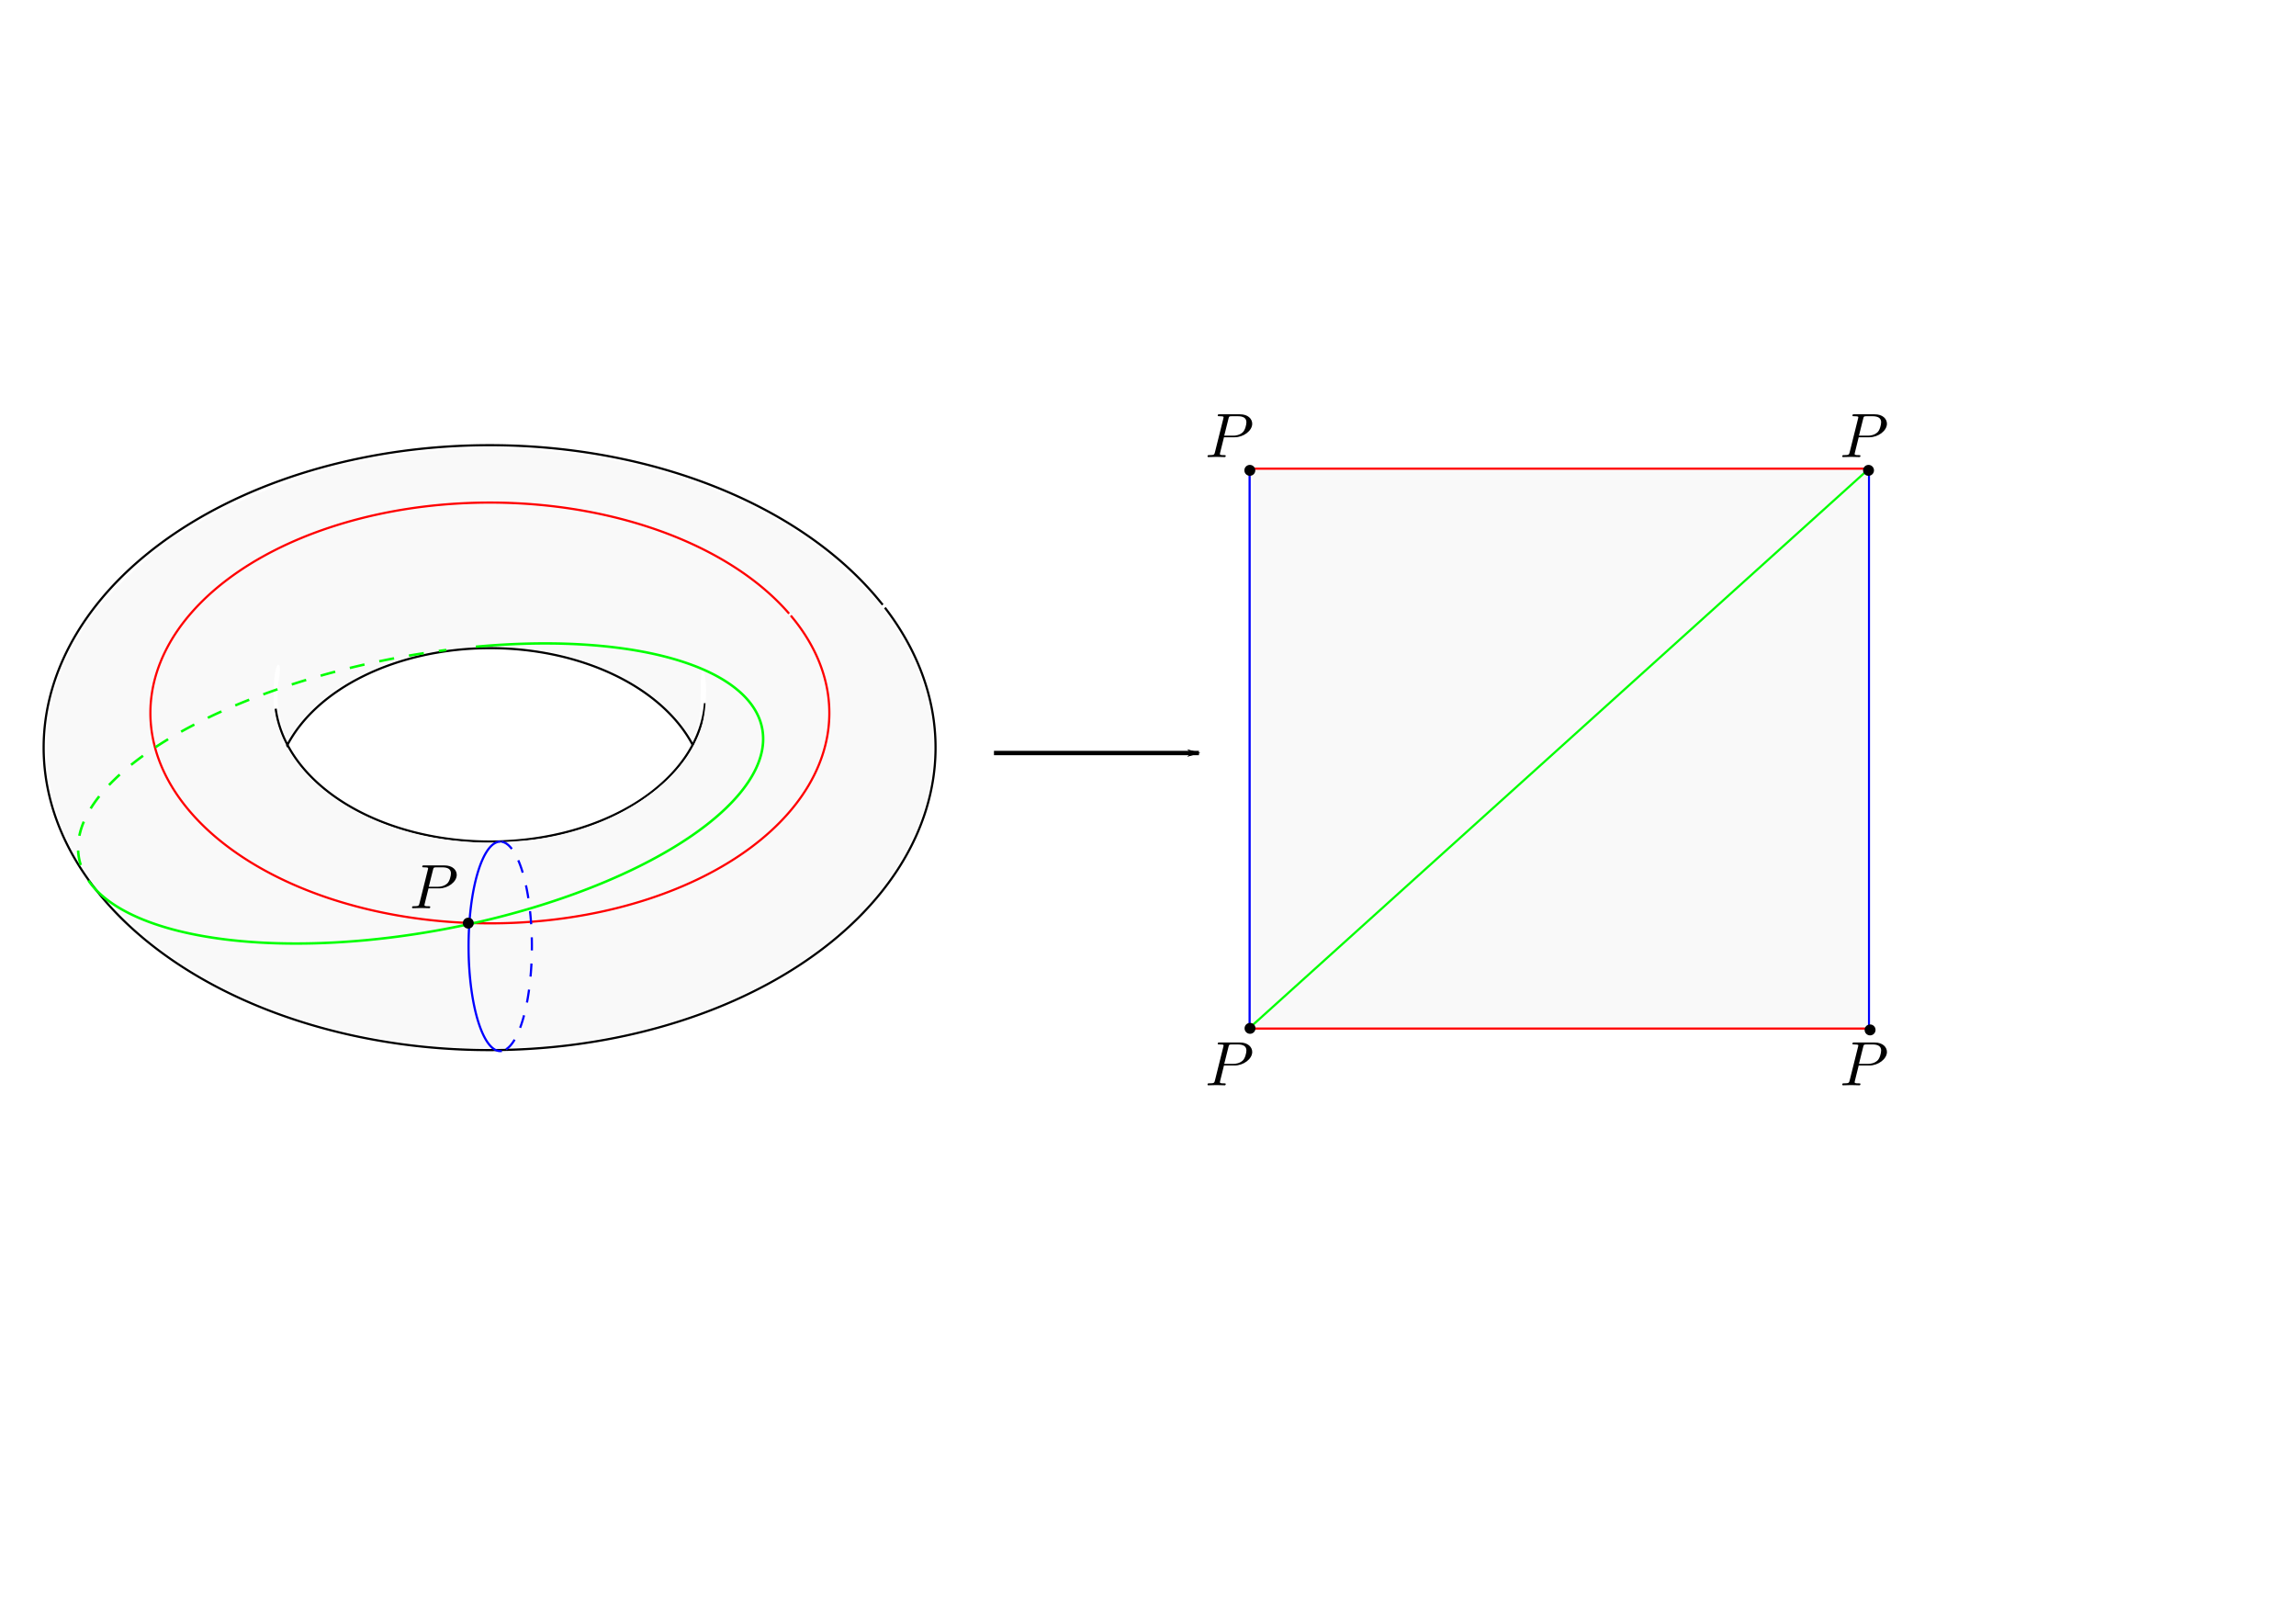 <?xml version="1.0" encoding="UTF-8" standalone="no"?>
<!-- Created with Inkscape (http://www.inkscape.org/) -->

<svg
   xmlns:dc="http://purl.org/dc/elements/1.1/"
   xmlns:cc="http://creativecommons.org/ns#"
   xmlns:rdf="http://www.w3.org/1999/02/22-rdf-syntax-ns#"
   xmlns:svg="http://www.w3.org/2000/svg"
   xmlns="http://www.w3.org/2000/svg"
   version="1.1"
   width="1052.362"
   height="744.094"
   id="svg2">
  <defs
     id="defs4">
    <marker
       refX="0"
       refY="0"
       orient="auto"
       id="Arrow1Lend"
       style="overflow:visible">
      <path
         d="M 0,0 5,-5 -12.5,0 5,5 0,0 z"
         transform="matrix(-0.8,0,0,-0.8,-10,0)"
         id="path4957"
         style="fill-rule:evenodd;stroke:#000000;stroke-width:1pt" />
    </marker>
    <filter
       color-interpolation-filters="sRGB"
       id="filter3103">
      <feGaussianBlur
         id="feGaussianBlur3105"
         result="result6"
         stdDeviation="3"
         in="SourceGraphic" />
      <feColorMatrix
         id="feColorMatrix3107"
         values="1 0 0 0 0 0 1 0 0 0 0 0 1 0 0 0 0 0 1 0 "
         result="result7"
         in="SourceGraphic" />
      <feComposite
         in2="result7"
         operator="in"
         in="result6"
         id="feComposite3109" />
    </filter>
  </defs>
  <g
     transform="translate(0,-308.268)"
     id="layer1">
    <g
       transform="translate(-114.147,119.198)"
       id="g4271">
      <rect
         width="878.571"
         height="411.429"
         x="7.143"
         y="142.666"
         transform="translate(114.147,189.07)"
         id="rect4362"
         style="fill:none;stroke:none" />
      <path
         d="M 459.004,588.589 A 208.571,141.429 0 0 1 42.988,593.957"
         transform="matrix(0.473,0,0,0.473,220.175,232.906)"
         id="path4383"
         style="fill:none;stroke:#000000;stroke-width:2.116;stroke-miterlimit:4;stroke-dasharray:none" />
      <path
         d="M 435.597,515.774 A 208.571,141.429 0 1 1 434.558,514.442"
         transform="matrix(0.98,0,0,0.98,92.858,-37.914)"
         id="path4383-2"
         style="fill:none;stroke:#000000;stroke-width:1.02;stroke-miterlimit:4;stroke-dasharray:none" />
      <path
         d="M 53.241,535.718 A 208.571,141.429 0 0 1 447.297,533.98"
         transform="matrix(0.473,0,0,0.473,220.175,278.064)"
         id="path4383-27"
         style="fill:none;stroke:#000000;stroke-width:2.116;stroke-miterlimit:4;stroke-dasharray:none" />
      <path
         d="M 210.033,480.065 C 157.591,476.859 112.845,462.48 76.958,437.302 65.281,429.11 47.902,411.941 41.161,401.938 27.477,381.632 21.508,363.644 21.466,342.579 c -0.042,-20.878 6.335,-39.658 20.316,-59.831 6.444,-9.297 24.122,-26.572 35.416,-34.607 19.645,-13.977 53.367,-28.71 80.307,-35.087 77.506,-18.345 163.708,-3.131 219.001,38.653 6.667,5.038 29.744,27 28.371,27 -0.248,0 1.772,3.296 4.489,7.324 9.088,13.471 14.395,26.489 17.356,42.572 1.662,9.025 0.715,28.027 -1.867,37.482 -13.009,47.633 -58.867,86.094 -124.139,104.116 -28.089,7.755 -63.019,11.555 -90.683,9.864 l 0,0 z m 29.62,-94.77 c 37.483,-2.781 72.374,-24.418 81.5,-50.539 2.063,-5.905 3.069,-17.568 2.083,-24.143 -1.21,-8.07 -2.086,-5.031 -2.086,7.239 0,9.747 -0.361,12.647 -2.02,16.218 l -2.02,4.348 -4.309,-5.938 c -11.424,-15.745 -35.165,-28.882 -61.765,-34.18 -4.217,-0.84 -13.122,-1.789 -19.789,-2.108 -39.493,-1.894 -77.661,12.673 -95.033,36.271 l -4.474,6.077 -1.452,-3.474 c -2.775,-6.642 -3.839,-16.091 -2.589,-22.988 0.76,-4.192 0.813,-6.702 0.155,-7.36 -1.389,-1.389 -2.717,7.074 -2.503,15.958 0.497,20.685 16.389,41.088 41.245,52.953 14.514,6.928 28.773,10.643 46.467,12.104 8.876,0.733 11.363,0.692 26.589,-0.437 l 0,0 z"
         transform="translate(114.147,189.07)"
         id="path4488"
         style="fill:#f9f9f9;stroke:none" />
      <path
         d="M 435.597,521.415 A 208.571,129.24 0 1 1 434.558,520.198"
         transform="matrix(0.746,0,0,0.746,151.643,82.199)"
         id="path4383-2-8"
         style="fill:none;stroke:#ff0000;stroke-width:1.341;stroke-miterlimit:4;stroke-dasharray:none" />
      <path
         d="m 228.808,406.734 a 14.353,47.477 0 0 1 0.147,94.874"
         transform="matrix(1.011,0,0,1.011,112.616,163.581)"
         id="path4490"
         style="fill:none;stroke:#0000ff;stroke-width:0.99;stroke-miterlimit:4;stroke-dasharray:5.938, 5.938;stroke-dashoffset:0" />
      <path
         d="m 229.036,501.595 a 14.353,47.477 0 1 1 -0.506,-94.885"
         transform="matrix(1.011,0,0,1.011,112.616,163.581)"
         id="path4490-6"
         style="fill:none;stroke:#0000ff;stroke-width:0.99;stroke-miterlimit:4;stroke-dasharray:none;stroke-dashoffset:0" />
      <path
         d="M 281.162,371.02 A 138.137,55.755 0 1 1 112.028,434.502"
         transform="matrix(1.133,-0.217,0.222,1.11,-68.676,134.626)"
         id="path4510"
         style="fill:none;stroke:#00ff00;stroke-width:1;stroke-miterlimit:4;stroke-dasharray:none;stroke-dashoffset:0" />
      <path
         d="M 110.224,427.732 A 138.137,55.755 0 0 1 269.418,370.071"
         transform="matrix(1.133,-0.217,0.222,1.11,-68.676,134.626)"
         id="path4510-3"
         style="fill:none;stroke:#00ff00;stroke-width:1;stroke-miterlimit:4;stroke-dasharray:6, 6;stroke-dashoffset:0" />
      <path
         d="m -25.712,317.424 a 2.5,2.5 0 1 1 0.001,0.025"
         transform="translate(352.004,294.784)"
         id="path4530"
         style="fill:#000000;stroke:none" />
      <g
         transform="matrix(0.542,0,0,0.542,140.231,411.509)"
         id="g4554">
        <g
           transform="matrix(1.063,0,0,-1.063,-186.024,789.272)"
           id="content"
           xml:space="preserve"
           style="font-style:normal;font-variant:normal;font-weight:normal;font-stretch:normal;letter-spacing:normal;word-spacing:normal;text-anchor:start;fill:none;stroke:#000000;stroke-linecap:butt;stroke-linejoin:miter;stroke-miterlimit:10.433;stroke-opacity:1;stroke-dasharray:none;stroke-dashoffset:0"><path
             d="m 470.61,421.95 0.21,1.28 3.39,13.56 c 0.43,1.74 0.54,1.89 2.68,1.89 h 4.79 c 4.14,0 6.78,-1.34 6.78,-4.78 0,-1.95 -1,-6.23 -2.94,-8.03 -2.5,-2.23 -5.48,-2.64 -7.69,-2.64 h -7.01 l -0.21,-1.28 h 8.47 c 7.08,0 14,5.17 14,10.75 0,3.84 -3.28,7.53 -9.81,7.53 h -16.14 c -0.95,0 -1.5,0 -1.5,-0.95 0,-0.6 0.45,-0.6 1.45,-0.6 0.64,0 1.55,-0.04 2.14,-0.09 0.8,-0.11 1.1,-0.25 1.1,-0.8 0,-0.2 -0.05,-0.36 -0.21,-0.95 l -6.67,-26.75 c -0.5,-1.95 -0.59,-2.34 -4.53,-2.34 -0.84,0 -1.39,0 -1.39,-0.96 0,-0.59 0.59,-0.59 0.73,-0.59 1.41,0 4.94,0.16 6.33,0.16 1.05,0 2.14,-0.07 3.19,-0.07 1.11,0 2.2,-0.09 3.25,-0.09 0.34,0 0.98,0 0.98,1 0,0.55 -0.43,0.55 -1.39,0.55 -1.84,0 -3.23,0 -3.23,0.89 0,0.29 0.09,0.54 0.14,0.84 z"
             id="path4557"
             style="fill:#000000;stroke-width:0" /></g>      </g>
      <path
         d="m 572.756,214.775 0,257.589"
         transform="translate(114.147,189.07)"
         id="path4773"
         style="fill:none;stroke:#0000ff;stroke-width:1px;stroke-linecap:butt;stroke-linejoin:miter;stroke-opacity:1" />
      <path
         d="m 970.757,403.844 0,257.589"
         id="path4773-8"
         style="fill:none;stroke:#0000ff;stroke-width:1px;stroke-linecap:butt;stroke-linejoin:miter;stroke-opacity:1" />
      <path
         d="m 572.756,471.353 283.853,0"
         transform="translate(114.147,189.07)"
         id="path4793"
         style="fill:none;stroke:#ff0000;stroke-width:1px;stroke-linecap:butt;stroke-linejoin:miter;stroke-opacity:1" />
      <path
         d="m 686.399,403.844 283.853,0"
         id="path4793-4"
         style="fill:none;stroke:#ff0000;stroke-width:1px;stroke-linecap:butt;stroke-linejoin:miter;stroke-opacity:1" />
      <path
         d="m 574.22,342.897 0,-127.279 140.916,0 140.916,0 0,127.279 0,127.279 -140.916,0 -140.916,0 0,-127.279 z"
         transform="translate(114.147,189.07)"
         id="path4813"
         style="fill:#f9f9f9;stroke:none" />
      <path
         d="M 573.175,470.639 855.895,215.489"
         transform="translate(114.147,189.07)"
         id="path4815"
         style="fill:none;stroke:#00ff00;stroke-width:1px;stroke-linecap:butt;stroke-linejoin:miter;stroke-opacity:1" />
      <path
         d="m -25.712,317.424 a 2.5,2.5 0 1 1 0.001,0.025"
         transform="translate(710.312,342.992)"
         id="path4530-1"
         style="fill:#000000;stroke:none" />
      <path
         d="m -25.712,317.424 a 2.5,2.5 0 1 1 0.001,0.025"
         transform="translate(993.79,87.284)"
         id="path4530-1-6"
         style="fill:#000000;stroke:none" />
      <path
         d="m -25.712,317.424 a 2.5,2.5 0 1 1 0.001,0.025"
         transform="translate(710.219,87.284)"
         id="path4530-1-4"
         style="fill:#000000;stroke:none" />
      <path
         d="m -25.712,317.424 a 2.5,2.5 0 1 1 0.001,0.025"
         transform="translate(994.504,343.713)"
         id="path4530-1-0"
         style="fill:#000000;stroke:none" />
      <g
         transform="matrix(0.542,0,0,0.542,795.756,492.67)"
         id="g4554-9">
        <g
           transform="matrix(1.063,0,0,-1.063,-186.024,789.272)"
           id="content-0"
           xml:space="preserve"
           style="font-style:normal;font-variant:normal;font-weight:normal;font-stretch:normal;letter-spacing:normal;word-spacing:normal;text-anchor:start;fill:none;stroke:#000000;stroke-linecap:butt;stroke-linejoin:miter;stroke-miterlimit:10.433;stroke-opacity:1;stroke-dasharray:none;stroke-dashoffset:0"><path
             d="m 470.61,421.95 0.21,1.28 3.39,13.56 c 0.43,1.74 0.54,1.89 2.68,1.89 h 4.79 c 4.14,0 6.78,-1.34 6.78,-4.78 0,-1.95 -1,-6.23 -2.94,-8.03 -2.5,-2.23 -5.48,-2.64 -7.69,-2.64 h -7.01 l -0.21,-1.28 h 8.47 c 7.08,0 14,5.17 14,10.75 0,3.84 -3.28,7.53 -9.81,7.53 h -16.14 c -0.95,0 -1.5,0 -1.5,-0.95 0,-0.6 0.45,-0.6 1.45,-0.6 0.64,0 1.55,-0.04 2.14,-0.09 0.8,-0.11 1.1,-0.25 1.1,-0.8 0,-0.2 -0.05,-0.36 -0.21,-0.95 l -6.67,-26.75 c -0.5,-1.95 -0.59,-2.34 -4.53,-2.34 -0.84,0 -1.39,0 -1.39,-0.96 0,-0.59 0.59,-0.59 0.73,-0.59 1.41,0 4.94,0.16 6.33,0.16 1.05,0 2.14,-0.07 3.19,-0.07 1.11,0 2.2,-0.09 3.25,-0.09 0.34,0 0.98,0 0.98,1 0,0.55 -0.43,0.55 -1.39,0.55 -1.84,0 -3.23,0 -3.23,0.89 0,0.29 0.09,0.54 0.14,0.84 z"
             id="path4557-9"
             style="fill:#000000;stroke-width:0" /></g>      </g>
      <g
         transform="matrix(0.542,0,0,0.542,504.833,492.67)"
         id="g4554-6">
        <g
           transform="matrix(1.063,0,0,-1.063,-186.024,789.272)"
           id="content-06"
           xml:space="preserve"
           style="font-style:normal;font-variant:normal;font-weight:normal;font-stretch:normal;letter-spacing:normal;word-spacing:normal;text-anchor:start;fill:none;stroke:#000000;stroke-linecap:butt;stroke-linejoin:miter;stroke-miterlimit:10.433;stroke-opacity:1;stroke-dasharray:none;stroke-dashoffset:0"><path
             d="m 470.61,421.95 0.21,1.28 3.39,13.56 c 0.43,1.74 0.54,1.89 2.68,1.89 h 4.79 c 4.14,0 6.78,-1.34 6.78,-4.78 0,-1.95 -1,-6.23 -2.94,-8.03 -2.5,-2.23 -5.48,-2.64 -7.69,-2.64 h -7.01 l -0.21,-1.28 h 8.47 c 7.08,0 14,5.17 14,10.75 0,3.84 -3.28,7.53 -9.81,7.53 h -16.14 c -0.95,0 -1.5,0 -1.5,-0.95 0,-0.6 0.45,-0.6 1.45,-0.6 0.64,0 1.55,-0.04 2.14,-0.09 0.8,-0.11 1.1,-0.25 1.1,-0.8 0,-0.2 -0.05,-0.36 -0.21,-0.95 l -6.67,-26.75 c -0.5,-1.95 -0.59,-2.34 -4.53,-2.34 -0.84,0 -1.39,0 -1.39,-0.96 0,-0.59 0.59,-0.59 0.73,-0.59 1.41,0 4.94,0.16 6.33,0.16 1.05,0 2.14,-0.07 3.19,-0.07 1.11,0 2.2,-0.09 3.25,-0.09 0.34,0 0.98,0 0.98,1 0,0.55 -0.43,0.55 -1.39,0.55 -1.84,0 -3.23,0 -3.23,0.89 0,0.29 0.09,0.54 0.14,0.84 z"
             id="path4557-3"
             style="fill:#000000;stroke-width:0" /></g>      </g>
      <g
         transform="matrix(0.542,0,0,0.542,795.756,204.776)"
         id="g4554-8">
        <g
           transform="matrix(1.063,0,0,-1.063,-186.024,789.272)"
           id="content-3"
           xml:space="preserve"
           style="font-style:normal;font-variant:normal;font-weight:normal;font-stretch:normal;letter-spacing:normal;word-spacing:normal;text-anchor:start;fill:none;stroke:#000000;stroke-linecap:butt;stroke-linejoin:miter;stroke-miterlimit:10.433;stroke-opacity:1;stroke-dasharray:none;stroke-dashoffset:0"><path
             d="m 470.61,421.95 0.21,1.28 3.39,13.56 c 0.43,1.74 0.54,1.89 2.68,1.89 h 4.79 c 4.14,0 6.78,-1.34 6.78,-4.78 0,-1.95 -1,-6.23 -2.94,-8.03 -2.5,-2.23 -5.48,-2.64 -7.69,-2.64 h -7.01 l -0.21,-1.28 h 8.47 c 7.08,0 14,5.17 14,10.75 0,3.84 -3.28,7.53 -9.81,7.53 h -16.14 c -0.95,0 -1.5,0 -1.5,-0.95 0,-0.6 0.45,-0.6 1.45,-0.6 0.64,0 1.55,-0.04 2.14,-0.09 0.8,-0.11 1.1,-0.25 1.1,-0.8 0,-0.2 -0.05,-0.36 -0.21,-0.95 l -6.67,-26.75 c -0.5,-1.95 -0.59,-2.34 -4.53,-2.34 -0.84,0 -1.39,0 -1.39,-0.96 0,-0.59 0.59,-0.59 0.73,-0.59 1.41,0 4.94,0.16 6.33,0.16 1.05,0 2.14,-0.07 3.19,-0.07 1.11,0 2.2,-0.09 3.25,-0.09 0.34,0 0.98,0 0.98,1 0,0.55 -0.43,0.55 -1.39,0.55 -1.84,0 -3.23,0 -3.23,0.89 0,0.29 0.09,0.54 0.14,0.84 z"
             id="path4557-6"
             style="fill:#000000;stroke-width:0" /></g>      </g>
      <g
         transform="matrix(0.542,0,0,0.542,504.833,204.776)"
         id="g4554-0">
        <g
           transform="matrix(1.063,0,0,-1.063,-186.024,789.272)"
           id="content-1"
           xml:space="preserve"
           style="font-style:normal;font-variant:normal;font-weight:normal;font-stretch:normal;letter-spacing:normal;word-spacing:normal;text-anchor:start;fill:none;stroke:#000000;stroke-linecap:butt;stroke-linejoin:miter;stroke-miterlimit:10.433;stroke-opacity:1;stroke-dasharray:none;stroke-dashoffset:0"><path
             d="m 470.61,421.95 0.21,1.28 3.39,13.56 c 0.43,1.74 0.54,1.89 2.68,1.89 h 4.79 c 4.14,0 6.78,-1.34 6.78,-4.78 0,-1.95 -1,-6.23 -2.94,-8.03 -2.5,-2.23 -5.48,-2.64 -7.69,-2.64 h -7.01 l -0.21,-1.28 h 8.47 c 7.08,0 14,5.17 14,10.75 0,3.84 -3.28,7.53 -9.81,7.53 h -16.14 c -0.95,0 -1.5,0 -1.5,-0.95 0,-0.6 0.45,-0.6 1.45,-0.6 0.64,0 1.55,-0.04 2.14,-0.09 0.8,-0.11 1.1,-0.25 1.1,-0.8 0,-0.2 -0.05,-0.36 -0.21,-0.95 l -6.67,-26.75 c -0.5,-1.95 -0.59,-2.34 -4.53,-2.34 -0.84,0 -1.39,0 -1.39,-0.96 0,-0.59 0.59,-0.59 0.73,-0.59 1.41,0 4.94,0.16 6.33,0.16 1.05,0 2.14,-0.07 3.19,-0.07 1.11,0 2.2,-0.09 3.25,-0.09 0.34,0 0.98,0 0.98,1 0,0.55 -0.43,0.55 -1.39,0.55 -1.84,0 -3.23,0 -3.23,0.89 0,0.29 0.09,0.54 0.14,0.84 z"
             id="path4557-92"
             style="fill:#000000;stroke-width:0" /></g>      </g>
      <path
         d="m 455.579,345.084 93.944,0"
         transform="translate(114.147,189.07)"
         id="path4948"
         style="fill:none;stroke:#000000;stroke-width:2;stroke-linecap:butt;stroke-linejoin:miter;stroke-miterlimit:4;stroke-opacity:1;stroke-dasharray:none;marker-end:url(#Arrow1Lend)" />
    </g>
  </g>
</svg>
